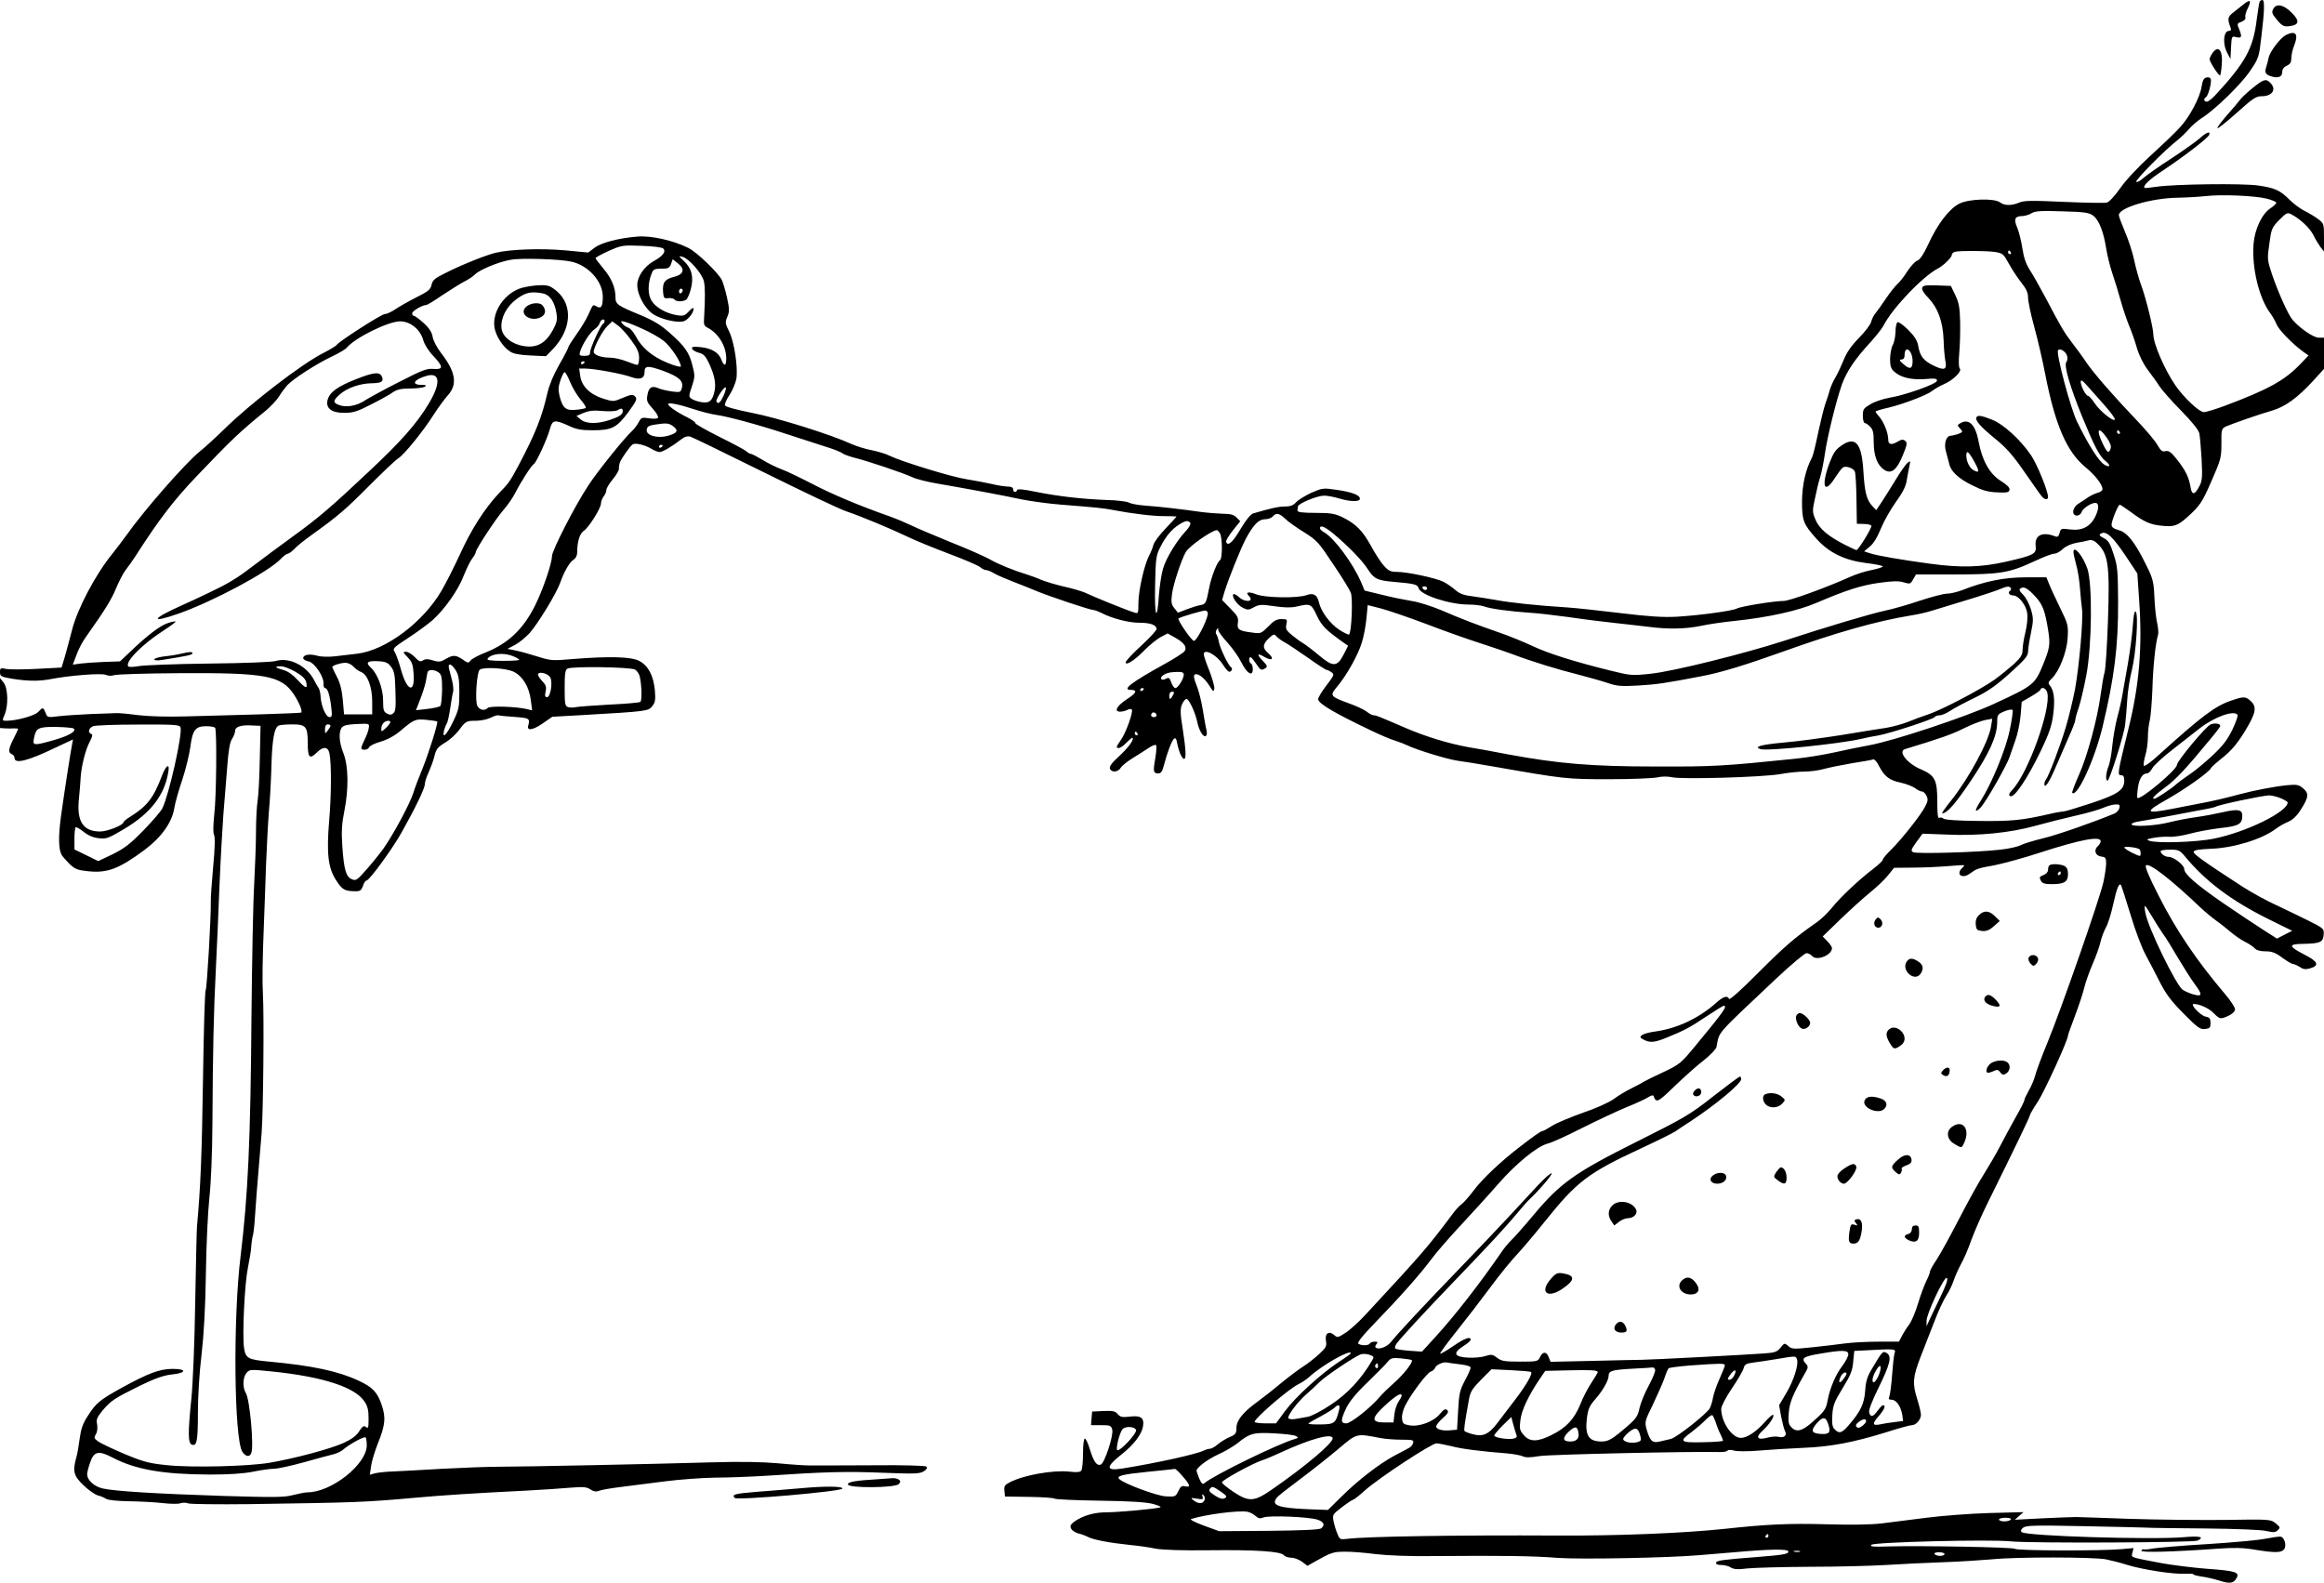 <?xml version="1.0" standalone="no"?>
<!DOCTYPE svg PUBLIC "-//W3C//DTD SVG 20010904//EN"
 "http://www.w3.org/TR/2001/REC-SVG-20010904/DTD/svg10.dtd">
<svg version="1.0" xmlns="http://www.w3.org/2000/svg"
 width="1280pt" height="872pt" viewBox="0 0 1280 872"
 preserveAspectRatio="xMidYMid meet">
<g transform="translate(0,872) scale(0.1,-0.1)"
fill="#000000" stroke="none">
<path d="M12358 8697 c-15 -12 -41 -33 -58 -46 -31 -24 -33 -35 -14 -85 4 -10
1 -16 -9 -16 -31 0 -37 -73 -9 -123 l17 -32 3 63 c3 61 4 64 26 58 32 -8 36 0
20 40 -14 33 -14 35 12 44 16 7 24 16 21 24 -3 8 3 30 13 50 22 44 14 52 -22
23z"/>
<path d="M12446 8712 c-3 -5 -10 -51 -17 -103 -19 -154 -61 -232 -221 -406
-21 -24 -45 -43 -53 -43 -17 0 -20 16 -5 25 13 8 33 84 26 100 -3 8 -13 11
-24 8 -14 -3 -21 -17 -26 -49 -8 -58 -65 -167 -119 -225 -23 -26 -95 -95 -160
-154 -70 -64 -138 -137 -169 -181 -31 -44 -61 -77 -75 -80 -12 -3 -118 -1
-235 4 -177 8 -219 8 -247 -4 -43 -18 -81 -17 -105 1 -32 24 -169 20 -223 -6
-56 -27 -121 -112 -172 -223 -26 -56 -46 -86 -60 -91 -12 -3 -36 -30 -55 -58
-18 -29 -43 -61 -56 -72 -12 -11 -41 -47 -63 -80 -22 -33 -48 -69 -57 -80 -10
-11 -20 -32 -24 -47 -3 -15 -34 -56 -68 -90 -43 -44 -68 -81 -84 -122 -13 -32
-33 -75 -45 -95 -12 -20 -25 -49 -30 -66 -4 -16 -15 -50 -24 -75 -9 -24 -27
-98 -41 -163 -13 -64 -28 -125 -33 -135 -36 -67 -55 -152 -56 -242 0 -108 7
-127 80 -208 68 -76 154 -118 271 -133 52 -6 94 -15 94 -19 0 -4 -28 -13 -62
-20 -33 -6 -86 -23 -117 -37 -133 -60 -335 -133 -366 -133 -53 0 -238 -30
-259 -42 -25 -13 -201 -37 -331 -45 -74 -4 -154 1 -310 20 -115 14 -246 28
-290 31 -164 10 -322 27 -395 41 -41 7 -101 17 -134 21 -43 5 -67 14 -90 34
-17 15 -46 35 -65 45 -41 21 -200 55 -257 55 -35 0 -47 6 -73 35 -17 19 -49
69 -71 110 -46 83 -83 120 -156 156 -42 20 -64 24 -149 24 -72 0 -100 4 -99
13 1 7 2 17 3 23 2 16 107 59 144 59 18 0 54 -7 81 -15 62 -19 116 -20 116 -2
0 20 -44 37 -129 49 -73 11 -78 10 -138 -16 -34 -16 -72 -39 -84 -52 -16 -18
-33 -24 -62 -24 -35 0 -72 -8 -175 -38 -14 -5 -40 -36 -70 -87 -43 -73 -70
-97 -79 -69 -2 6 15 34 37 62 l41 51 -21 21 c-15 15 -33 20 -72 20 -29 1 -84
5 -123 10 -111 16 -234 30 -308 35 -38 3 -78 10 -90 17 -12 6 -67 13 -122 14
-132 5 -267 20 -390 45 -67 14 -101 17 -103 10 -5 -16 -22 -13 -22 4 0 10 -10
15 -29 15 -16 0 -56 6 -88 14 -32 7 -94 19 -138 26 -81 12 -361 98 -426 130
-19 10 -63 23 -97 30 -33 6 -85 22 -114 35 -113 52 -407 144 -547 171 -85 17
-145 33 -148 41 -3 7 9 34 26 59 16 25 33 66 37 89 9 64 -12 202 -40 259 -22
44 -23 51 -10 81 12 29 12 43 -2 107 -9 40 -22 83 -28 95 -21 42 -137 153
-184 177 -82 41 -203 69 -280 63 -102 -8 -200 -33 -238 -62 l-34 -26 -127 12
c-133 12 -301 6 -382 -13 -55 -13 -190 -67 -282 -114 -55 -27 -67 -38 -72 -63
-6 -26 -18 -36 -86 -70 -43 -22 -96 -52 -116 -66 -21 -14 -46 -25 -56 -25 -18
0 -251 -150 -264 -169 -3 -6 -38 -27 -77 -47 -117 -59 -400 -277 -543 -418
-44 -43 -105 -99 -135 -123 -80 -65 -307 -324 -405 -463 -22 -30 -56 -75 -76
-100 -93 -114 -194 -305 -223 -423 -13 -50 -31 -117 -40 -148 l-17 -56 -133
-7 c-73 -4 -149 -4 -170 -1 -33 7 -36 6 -36 -17 0 -23 5 -26 69 -37 84 -13
144 -14 208 -2 107 21 283 34 305 24 14 -6 32 -7 46 -2 13 5 175 10 360 11
473 3 561 -13 630 -116 30 -46 49 -92 41 -101 -2 -2 -107 -6 -234 -10 -126 -3
-306 -8 -400 -11 -101 -3 -208 0 -265 7 -52 7 -106 12 -120 11 -14 -1 -77 -3
-140 -5 -63 -3 -143 -8 -177 -12 -61 -8 -63 -7 -72 19 -13 31 -15 32 -40 5
-19 -21 -116 -48 -173 -49 -27 0 -27 0 -12 35 21 51 18 144 -6 175 l-20 25 0
-137 0 -138 28 -2 c15 -1 37 -1 50 0 12 0 22 -1 22 -3 0 -2 -11 -26 -25 -53
-29 -57 -31 -78 -10 -86 8 -3 15 -12 15 -21 0 -35 75 -16 228 58 l94 44 -5
-27 c-8 -39 -43 -266 -61 -395 -15 -111 -14 -181 3 -213 5 -9 25 -32 44 -51
31 -29 45 -34 104 -40 105 -11 170 14 311 119 91 68 150 151 162 229 5 31 25
101 44 156 18 55 38 135 44 178 12 96 28 117 88 117 24 0 45 -4 49 -9 10 -17
7 -382 -5 -479 -6 -59 -7 -99 -1 -111 6 -11 5 -73 -5 -176 -8 -87 -14 -174
-13 -194 2 -76 -21 -473 -28 -484 -5 -7 -11 -228 -15 -492 -6 -410 -13 -591
-33 -810 -2 -22 -6 -213 -10 -425 -3 -213 -13 -447 -21 -524 -19 -186 -19
-245 2 -253 28 -11 34 18 34 175 0 88 8 224 20 320 13 114 21 256 24 447 2
154 11 341 19 415 9 82 16 245 17 415 2 393 7 619 19 850 5 110 15 317 20 460
6 143 16 316 21 385 6 69 15 186 21 260 7 97 15 142 27 160 9 14 17 34 17 44
0 23 32 34 95 30 l45 -2 -4 -178 c-2 -99 -7 -204 -12 -234 -5 -30 -9 -107 -9
-170 0 -63 -5 -194 -10 -290 -6 -96 -12 -425 -15 -730 -5 -683 -19 -982 -60
-1320 -42 -338 -36 -1007 10 -1077 18 -27 40 -30 49 -7 15 40 -8 295 -30 331
-19 31 -17 87 4 111 17 20 20 20 147 7 276 -29 450 -86 502 -164 18 -26 23
-48 23 -94 0 -51 -2 -58 -14 -47 -12 9 -19 5 -38 -24 -16 -25 -42 -44 -88 -65
-72 -32 -265 -84 -405 -108 -118 -20 -431 -28 -569 -13 -96 10 -126 18 -232
62 -68 29 -133 60 -146 70 -20 15 -21 20 -10 38 8 13 10 34 7 54 -6 27 -1 39
30 77 47 55 64 66 205 136 84 41 131 57 174 62 83 8 88 31 7 31 -72 0 -135
-24 -286 -107 -118 -66 -136 -81 -182 -153 -27 -41 -37 -71 -44 -123 -5 -38
-13 -86 -19 -106 -21 -76 -14 -101 41 -153 28 -27 63 -51 78 -55 14 -3 35 -12
46 -19 12 -7 61 -12 125 -13 58 -1 141 -5 184 -10 44 -5 89 -6 100 -1 12 4 31
4 43 -1 12 -4 163 -6 335 -4 596 9 632 10 923 36 132 12 326 25 595 38 96 5
211 13 256 17 67 5 85 4 106 -10 18 -12 32 -14 49 -7 13 5 65 14 114 20 50 6
159 20 243 31 84 11 210 20 280 21 70 0 195 5 277 10 326 22 448 25 644 17
180 -7 207 -6 229 8 16 10 21 19 14 26 -5 5 -124 9 -303 7 -162 -1 -314 -1
-339 -1 -25 0 -103 5 -175 12 -90 8 -205 10 -375 5 -303 -9 -1030 -24 -1165
-24 -55 0 -192 -5 -305 -11 -113 -7 -236 -13 -275 -15 -38 -1 -83 -6 -99 -10
l-29 -8 7 49 c4 27 21 82 37 123 42 104 45 144 20 216 -23 67 -50 95 -126 130
-110 52 -254 83 -492 105 -118 11 -130 18 -139 76 -10 71 3 350 21 439 9 44
18 98 19 120 1 22 6 51 10 65 3 14 8 57 10 95 4 66 12 167 37 465 9 114 14
647 7 765 -4 71 -2 197 5 370 3 83 9 233 12 335 4 102 11 237 16 300 6 63 12
177 14 252 4 147 16 212 41 222 9 3 42 6 74 6 75 0 85 -12 85 -103 0 -80 10
-91 49 -53 36 37 64 34 71 -6 11 -59 10 -230 -2 -368 -15 -179 -6 -259 36
-325 35 -55 48 -63 103 -64 31 -1 37 3 47 29 5 17 14 30 20 30 15 0 143 175
193 265 75 133 128 243 128 266 0 12 9 40 20 63 10 23 24 59 30 81 13 52 17
57 67 88 23 14 54 43 70 64 38 51 41 53 96 53 26 0 62 8 80 17 18 9 37 15 42
13 6 -2 46 -6 90 -9 82 -6 85 -8 74 -50 -7 -28 28 -22 81 15 l52 36 162 9
c364 21 366 22 388 49 17 21 19 34 15 87 -8 83 -37 137 -87 163 -46 23 -163
26 -365 10 -113 -10 -123 -9 -195 14 -41 13 -95 28 -120 33 l-45 9 40 21 c23
12 59 41 81 65 44 48 148 218 169 277 22 63 52 115 74 128 12 8 20 23 20 40 0
60 14 104 36 119 28 18 95 125 95 151 0 11 7 28 15 39 8 10 15 26 15 36 0 9
16 35 35 58 20 24 35 50 34 59 -1 9 2 25 6 36 10 23 55 87 69 97 15 10 66 -2
102 -23 17 -11 39 -19 47 -19 16 0 69 31 119 70 19 15 35 19 50 15 13 -4 196
-93 408 -198 212 -105 414 -201 450 -213 83 -28 244 -95 340 -141 41 -20 144
-62 229 -94 85 -32 162 -65 171 -74 9 -8 23 -15 31 -15 8 0 28 -8 44 -18 17
-10 64 -30 105 -46 41 -16 100 -39 130 -52 70 -29 294 -104 312 -104 7 0 26
-7 42 -15 59 -31 151 -55 208 -55 64 0 98 -12 98 -35 0 -7 -38 -49 -85 -92
-47 -43 -85 -84 -85 -91 0 -21 50 11 105 68 28 28 67 60 88 71 l38 20 41 -23
c50 -28 67 -52 53 -74 -6 -9 -55 -41 -110 -71 -186 -103 -238 -143 -186 -143
38 0 30 -18 -22 -51 -56 -37 -74 -69 -37 -69 12 0 30 5 40 10 10 6 21 6 24 1
8 -13 -32 -126 -60 -166 -28 -41 -29 -45 -11 -45 7 0 26 13 42 30 16 16 30 28
33 26 9 -10 -24 -55 -75 -102 -40 -36 -54 -56 -50 -68 9 -22 44 -20 59 4 7 12
36 35 63 52 28 17 67 42 88 56 20 14 40 22 44 18 4 -4 2 -37 -4 -73 -13 -73
-11 -83 17 -83 14 0 22 11 30 43 18 70 44 138 56 148 8 7 14 -1 18 -27 9 -44
26 -84 38 -84 12 0 10 50 -8 166 -14 85 -14 109 -4 134 7 16 18 30 25 30 14 0
49 -76 60 -130 9 -44 33 -83 46 -74 6 3 8 18 4 33 -4 14 -13 66 -21 115 -8 49
-24 110 -35 135 -12 29 -16 48 -10 54 14 14 54 -15 82 -60 21 -34 24 -35 27
-16 2 12 -11 56 -27 98 -17 42 -31 83 -31 91 0 35 72 -3 105 -56 14 -22 29
-40 35 -40 14 0 21 18 10 25 -15 10 -61 105 -67 140 -3 17 -9 35 -13 40 -5 6
-5 17 0 25 8 13 10 13 10 0 0 -8 23 -40 51 -70 27 -30 62 -79 77 -110 30 -60
62 -79 62 -36 0 14 -4 28 -10 31 -12 7 -14 35 -2 35 4 0 17 -16 30 -35 24 -37
29 -40 52 -25 12 8 10 14 -13 38 -37 38 -34 48 8 23 42 -24 56 -10 20 21 -32
28 -32 48 3 82 26 24 30 25 42 11 8 -9 27 -23 44 -32 17 -9 74 -47 127 -84 53
-38 101 -69 106 -69 5 0 17 -6 27 -13 16 -12 14 -17 -28 -72 -25 -32 -46 -67
-46 -76 0 -24 89 -76 290 -172 52 -25 113 -51 135 -57 22 -7 51 -18 65 -25 51
-25 221 -77 277 -85 32 -4 123 -19 203 -33 388 -68 398 -69 632 -69 123 0 242
5 266 10 26 6 56 6 80 1 53 -13 500 0 596 17 43 8 103 14 134 14 30 0 78 6
106 14 28 8 98 22 156 32 57 9 110 18 117 21 6 3 21 -13 32 -36 30 -58 57 -79
120 -92 31 -7 67 -21 80 -31 13 -10 30 -18 38 -18 7 0 18 -11 24 -24 9 -18 7
-31 -7 -57 -23 -47 -132 -184 -188 -239 -25 -24 -46 -49 -46 -55 0 -6 -24 -29
-52 -50 -80 -61 -184 -159 -229 -216 -23 -28 -61 -65 -87 -82 -120 -84 -175
-132 -319 -276 -91 -92 -157 -151 -160 -143 -8 20 -31 14 -70 -21 -95 -85
-214 -141 -332 -158 -35 -4 -70 -14 -78 -21 -12 -10 -11 -13 9 -24 34 -19 62
-17 131 12 96 39 125 55 218 117 47 31 89 57 92 57 24 0 3 -29 -158 -224 -77
-93 -84 -99 -175 -142 -52 -24 -102 -49 -110 -54 -8 -6 -37 -21 -65 -35 -27
-13 -71 -39 -96 -58 -26 -19 -99 -52 -170 -76 -68 -24 -145 -56 -170 -72 -25
-16 -49 -29 -54 -29 -8 0 -53 -31 -132 -93 -97 -75 -197 -169 -243 -230 -27
-36 -59 -72 -70 -80 -11 -7 -33 -31 -49 -53 -136 -182 -167 -218 -476 -551
-38 -42 -90 -89 -114 -104 -41 -27 -46 -28 -62 -13 -29 26 -53 10 -46 -31 5
-30 1 -38 -38 -74 -23 -21 -62 -52 -86 -67 -24 -15 -80 -57 -124 -93 -44 -37
-103 -83 -132 -104 -77 -56 -113 -101 -113 -142 0 -30 -5 -37 -36 -50 -20 -8
-49 -26 -66 -40 -16 -14 -36 -25 -44 -25 -8 0 -22 -4 -32 -9 -37 -20 -264 -70
-452 -100 -90 -14 -91 8 -4 77 66 52 111 109 119 153 9 49 -10 64 -74 56 -40
-5 -51 -2 -65 14 -14 17 -27 19 -79 17 l-62 -3 -3 -37 -3 -38 55 0 c51 0 56
-2 62 -25 8 -31 -42 -184 -63 -192 -22 -9 -39 15 -60 83 -10 33 -22 60 -28 60
-6 -1 -10 -35 -10 -81 0 -44 -4 -86 -9 -94 -6 -10 -23 -12 -66 -7 -89 10 -253
-19 -329 -59 -27 -14 -32 -21 -29 -47 l3 -31 131 -2 c72 -1 137 -5 143 -10 7
-4 120 -9 250 -11 163 -2 255 -8 292 -18 30 -8 47 -16 39 -19 -25 -8 -232 -27
-297 -27 -66 0 -128 -18 -174 -50 -24 -18 -27 -25 -19 -41 6 -10 23 -21 38
-25 15 -3 39 -12 53 -19 29 -16 118 -33 234 -45 44 -4 106 -13 139 -20 38 -7
143 -11 295 -9 259 3 394 -6 412 -27 6 -8 25 -14 41 -14 16 0 42 -10 59 -22
l30 -23 42 24 c87 49 101 54 161 54 33 1 111 -5 171 -13 69 -8 190 -13 325
-11 375 3 541 1 680 -10 120 -9 609 0 780 15 25 2 106 9 180 15 210 19 310 20
310 5 0 -14 -29 -19 -170 -30 -192 -15 -224 -19 -228 -31 -2 -9 7 -13 28 -13
17 0 41 -6 53 -14 17 -10 38 -12 92 -5 39 4 194 8 345 9 151 0 340 5 420 10
80 5 219 12 310 15 91 3 212 11 270 16 137 14 560 13 629 0 29 -6 81 -19 115
-30 87 -27 258 -53 316 -49 28 1 50 0 50 -3 0 -4 21 -9 47 -13 26 -3 70 -14
99 -23 57 -18 77 -14 93 16 17 31 -8 39 -165 50 -76 6 -186 20 -244 30 -184
35 -172 31 -165 59 l6 25 -68 -6 c-110 -10 -574 -9 -586 2 -12 9 -511 18 -702
13 -79 -3 -97 -1 -88 9 15 15 648 31 768 19 102 -11 1004 -7 1028 4 42 20 13
27 -75 19 -176 -15 -871 6 -893 28 -7 7 -4 15 9 25 17 12 68 13 315 8 163 -3
321 -7 351 -8 30 -2 183 -4 340 -5 167 -2 305 -7 333 -14 40 -9 50 -8 63 5 14
14 13 17 -13 38 -28 22 -32 22 -283 18 -140 -1 -374 1 -520 6 -146 5 -278 10
-295 10 -16 0 -99 -3 -184 -7 l-154 -8 24 21 24 21 -190 -5 c-104 -3 -260 -15
-345 -26 -85 -11 -195 -25 -245 -31 -57 -7 -168 -9 -305 -5 -201 6 -332 0
-560 -25 -225 -24 -594 -39 -925 -37 -546 3 -1053 -5 -1153 -18 -41 -5 -43 -4
-56 28 -8 18 -17 49 -21 69 -7 36 -5 38 47 78 30 23 58 41 62 41 4 0 33 23 64
51 79 70 367 259 394 259 13 -1 50 -8 83 -16 55 -15 162 -28 310 -40 33 -3 70
-10 81 -15 15 -8 43 -8 95 1 60 9 836 26 991 22 20 -1 40 3 43 8 3 5 18 5 36
0 18 -5 76 -5 137 0 59 5 168 12 242 15 153 6 278 30 459 86 68 22 131 39 141
39 23 0 50 31 50 57 0 12 -9 50 -20 85 -28 89 -25 122 18 234 21 55 55 142 76
195 20 53 49 116 65 141 16 24 34 62 41 84 7 21 25 62 40 90 16 28 42 88 58
135 17 46 57 138 90 204 153 310 232 473 232 482 0 5 20 39 44 75 37 57 166
339 166 364 0 5 18 54 39 110 21 56 44 125 51 155 7 30 28 88 46 130 18 41 38
96 43 121 6 26 20 61 30 80 11 18 29 76 40 127 20 91 33 122 44 104 2 -4 26
-78 52 -163 25 -85 63 -184 83 -220 19 -36 55 -103 78 -150 34 -66 63 -105
131 -173 76 -77 91 -88 117 -85 27 3 31 7 31 33 0 24 -5 31 -26 35 -30 6 -90
70 -66 70 32 0 84 -24 110 -51 33 -34 38 -34 83 -13 21 10 34 24 34 35 0 10
-24 47 -53 81 -160 189 -271 353 -369 547 -53 103 -75 158 -69 164 17 17 135
-74 302 -233 20 -19 58 -51 84 -70 27 -19 64 -49 84 -66 20 -17 54 -41 77 -52
22 -11 46 -28 53 -36 9 -10 30 -16 58 -16 36 0 55 -7 93 -35 26 -19 53 -35 59
-35 7 0 23 -7 37 -16 19 -13 32 -15 57 -8 53 16 45 37 -29 75 -90 46 -93 59
-12 60 96 2 112 8 116 49 3 34 2 36 -80 77 -46 23 -127 62 -180 87 -53 24
-137 70 -185 101 -216 140 -273 181 -271 193 2 10 30 14 98 17 124 5 278 52
355 110 17 13 47 30 67 38 25 11 48 32 68 64 46 71 48 92 16 120 -25 21 -34
23 -90 18 -68 -7 -184 -29 -261 -50 -91 -24 -129 -33 -210 -49 -44 -8 -118
-23 -165 -32 -147 -28 -151 -18 -21 55 105 60 232 151 239 171 2 5 31 31 65
58 46 37 77 73 120 142 62 102 69 135 34 168 -29 27 -39 27 -111 2 -85 -29
-160 -85 -389 -292 -51 -47 -87 -73 -90 -65 -2 6 2 32 9 57 8 25 14 70 14 100
0 30 5 73 11 95 5 22 11 99 14 170 3 120 17 254 31 298 3 10 1 39 -5 65 -6 26
-13 90 -15 142 -4 86 -8 103 -45 177 -61 125 -105 181 -152 193 -28 8 -39 16
-39 30 0 21 36 110 45 110 3 0 29 -17 58 -38 76 -57 110 -72 175 -78 63 -7 86
0 136 45 72 64 85 83 136 201 52 118 55 129 55 207 -1 78 1 82 25 94 32 14
176 65 256 88 72 22 137 69 222 161 l62 68 0 86 0 86 -29 0 c-28 0 -102 50
-143 97 -24 26 -80 151 -114 251 -27 81 -27 86 -15 170 11 82 14 89 55 131 40
40 45 42 67 30 49 -26 100 -74 120 -113 11 -23 29 -52 39 -66 l20 -25 0 77 c0
75 -1 78 -32 101 -18 14 -52 34 -76 46 -24 12 -60 39 -82 61 -52 52 -81 65
-171 78 -85 13 -467 8 -564 -7 -33 -5 -61 -8 -63 -6 -12 11 26 47 107 100 116
78 243 175 249 193 7 22 -17 13 -55 -22 -21 -18 -90 -67 -154 -109 -64 -41
-132 -89 -152 -106 -19 -18 -38 -27 -41 -22 -6 9 154 172 226 228 20 16 49 44
64 62 15 18 46 44 68 59 74 46 218 186 268 260 49 72 50 76 63 190 17 138 19
202 6 202 -6 0 -12 -4 -15 -8z m38 -1086 c28 -7 51 -17 53 -22 1 -5 -13 -19
-33 -32 -46 -30 -86 -116 -92 -196 -10 -132 30 -298 92 -381 12 -16 28 -44 35
-62 13 -31 85 -105 146 -150 l30 -21 -45 -47 c-86 -90 -176 -140 -416 -230
-51 -19 -103 -35 -116 -35 -25 0 -108 78 -155 145 -60 87 -123 231 -123 284 0
34 -42 205 -68 273 -11 30 -28 90 -37 133 -9 44 -32 114 -51 158 -18 43 -34
84 -34 92 0 41 179 94 325 96 50 1 119 5 155 9 83 10 270 2 334 -14z m-955
-94 c31 -23 57 -88 71 -179 6 -38 21 -99 34 -138 13 -38 34 -106 46 -150 12
-44 33 -105 45 -135 13 -30 33 -86 44 -125 13 -44 36 -90 61 -123 22 -29 51
-69 64 -90 13 -20 66 -80 118 -133 60 -61 97 -107 101 -125 4 -16 9 -81 13
-144 5 -99 3 -120 -13 -149 -25 -48 -41 -50 -48 -4 -9 54 -27 91 -74 151 -33
42 -46 51 -64 47 -18 -5 -26 2 -45 35 -13 23 -67 87 -121 143 -128 134 -229
251 -271 312 -18 28 -53 75 -76 105 -45 59 -61 85 -148 251 -31 58 -69 125
-85 150 -21 32 -34 67 -42 119 -6 41 -19 94 -29 117 -20 46 -13 63 30 63 14 1
36 7 50 16 20 12 53 14 169 10 122 -3 147 -7 170 -24z m-7876 -181 c17 -17 -2
-41 -52 -69 -53 -30 -91 -85 -91 -132 0 -57 45 -136 93 -164 48 -28 134 -46
164 -35 24 9 53 46 53 68 0 9 -10 3 -26 -14 -22 -24 -30 -27 -66 -21 -58 9
-116 42 -139 79 -22 34 -22 96 0 150 9 24 16 27 54 27 37 0 44 3 53 26 l9 26
28 -22 c42 -33 33 -62 -21 -75 -51 -13 -64 -31 -60 -83 3 -34 5 -37 30 -34 14
1 29 -2 33 -8 8 -12 45 -13 64 -1 7 5 19 31 26 59 17 65 5 114 -38 154 -31 29
-31 30 -7 23 35 -9 108 -93 117 -135 7 -33 7 -90 1 -200 -3 -37 0 -46 19 -55
59 -30 102 -100 103 -167 0 -45 -11 -49 -27 -9 -14 39 -54 63 -115 69 -39 4
-50 2 -46 -9 2 -7 19 -17 37 -22 26 -6 37 -18 57 -60 29 -64 38 -107 30 -149
-11 -55 -29 -71 -73 -63 -21 3 -45 12 -55 19 -15 11 -15 16 3 68 17 52 17 60
3 114 -18 73 -42 107 -126 181 -48 43 -90 68 -159 97 -129 53 -139 60 -139 98
0 54 -22 106 -67 159 -23 28 -43 54 -43 57 0 4 33 22 73 40 70 31 76 32 180
28 63 -2 113 -8 120 -15z m7336 -19 c41 -7 46 -11 74 -62 16 -30 47 -77 68
-104 29 -36 39 -58 39 -85 0 -20 15 -92 34 -161 19 -69 46 -185 60 -258 55
-283 119 -431 224 -517 51 -42 92 -94 92 -119 0 -8 -12 -17 -26 -20 -14 -4
-38 -15 -53 -25 -14 -10 -38 -26 -53 -35 -34 -20 -40 -66 -9 -66 11 0 23 9 26
20 6 19 52 50 75 50 21 0 22 -30 1 -74 -28 -58 -74 -81 -142 -72 -46 6 -49 5
-55 -19 -5 -19 -11 -24 -23 -20 -72 29 -116 7 -109 -52 5 -44 -10 -52 -164
-87 -138 -31 -248 -34 -418 -11 -161 22 -289 44 -329 57 l-34 11 31 26 c20 16
43 53 62 101 17 41 54 106 82 145 35 48 54 84 59 115 4 25 11 61 15 80 7 32 6
34 -9 21 -10 -7 -40 -50 -67 -95 -27 -44 -62 -100 -78 -124 l-28 -42 -22 23
c-31 33 -42 75 -49 192 -9 155 -44 195 -122 140 -31 -21 -44 -41 -65 -96 -46
-124 -30 -175 28 -85 19 29 39 57 46 61 17 11 57 -3 66 -22 4 -10 8 -79 9
-153 l2 -135 38 -1 c21 0 40 -5 42 -10 4 -11 -72 -134 -82 -134 -3 0 -31 13
-63 29 -94 48 -141 88 -162 137 -18 42 -19 49 -4 117 8 40 21 95 30 122 8 28
19 84 25 125 13 93 62 292 94 383 27 73 72 140 158 233 30 33 61 73 70 89 49
97 217 273 302 317 30 16 75 60 75 74 0 7 8 15 18 17 27 7 172 6 221 -1z m86
-2 c3 -5 1 -10 -4 -10 -6 0 -11 5 -11 10 0 6 2 10 4 10 3 0 8 -4 11 -10z
m-7929 -51 c94 -20 174 -109 174 -193 0 -53 -8 -68 -32 -55 -24 13 -20 16 -48
-45 -12 -27 -42 -76 -66 -109 -24 -34 -44 -65 -44 -70 0 -5 -22 -48 -50 -96
-31 -54 -55 -112 -65 -156 -31 -135 -66 -222 -157 -395 -50 -93 -53 -98 -110
-157 -79 -84 -153 -200 -215 -337 -31 -67 -76 -157 -102 -201 -102 -174 -308
-328 -466 -346 -33 -4 -87 -10 -120 -14 -34 -4 -76 -3 -97 3 -43 12 -78 6 -78
-13 0 -7 13 -15 29 -18 34 -7 86 -85 83 -124 -1 -13 3 -23 8 -23 14 0 26 -35
34 -102 6 -50 5 -58 -9 -58 -20 0 -46 61 -49 111 -1 20 -6 43 -12 51 -5 7 -16
25 -23 40 -41 81 -138 130 -213 107 -19 -6 -177 -12 -368 -14 -184 -2 -357 -9
-385 -14 -27 -5 -54 -6 -58 -2 -22 22 73 120 191 196 40 26 71 49 69 51 -2 3
-23 -1 -45 -9 -43 -15 -112 -68 -204 -156 l-57 -54 -88 -3 c-48 -2 -107 -6
-130 -9 l-42 -6 20 53 c10 29 33 73 51 98 107 151 141 206 167 269 16 38 39
83 52 100 13 16 38 51 54 76 133 207 213 311 340 444 194 203 235 242 380 360
27 23 59 57 71 76 12 20 32 47 45 62 33 36 159 117 244 158 39 18 78 41 85 50
46 55 228 145 294 145 56 0 111 -45 127 -103 6 -23 29 -60 55 -87 57 -61 57
-76 1 -72 -37 3 -62 -7 -189 -72 -81 -41 -165 -87 -187 -101 -46 -31 -104 -41
-143 -26 -36 13 -35 24 3 58 40 36 111 61 176 62 54 1 67 9 57 35 -11 29 -42
27 -139 -11 -105 -41 -150 -73 -161 -117 -11 -45 23 -71 94 -70 48 0 72 8 147
47 50 25 104 55 120 67 22 15 46 20 95 20 36 0 72 5 80 10 11 7 7 10 -17 10
-61 0 -45 29 27 50 75 21 79 -41 11 -154 -67 -111 -151 -206 -327 -371 -212
-200 -283 -260 -424 -362 -69 -50 -159 -117 -201 -149 -43 -33 -90 -67 -105
-76 -16 -10 -36 -22 -44 -27 -29 -18 -157 -80 -260 -126 -168 -75 -176 -101
-14 -44 187 66 492 229 559 299 16 17 34 30 40 30 6 0 22 12 36 26 13 15 58
51 99 80 141 101 185 139 315 270 72 72 142 139 158 149 34 22 135 146 195
240 25 39 60 87 79 108 54 60 43 129 -38 233 -22 29 -43 68 -46 88 -4 25 -18
48 -49 76 -24 22 -48 40 -54 40 -5 0 -10 6 -10 14 0 13 56 46 78 46 5 0 45 24
88 54 44 29 98 63 121 75 23 11 50 30 60 40 24 25 130 69 195 80 59 11 270 4
334 -10z m614 -158 c0 -6 -4 -13 -10 -16 -5 -3 -10 1 -10 9 0 9 5 16 10 16 6
0 10 -4 10 -9z m-430 -170 c0 -6 -4 -12 -9 -15 -14 -9 -71 -135 -71 -157 0
-15 -7 -19 -31 -19 -27 0 -30 3 -24 23 12 40 55 107 79 123 13 8 26 24 29 34
5 20 27 28 27 11z m146 -104 c34 -46 44 -68 44 -98 0 -21 -4 -39 -10 -39 -5 0
-32 9 -60 20 -28 11 -68 20 -90 20 -48 0 -90 15 -90 32 0 26 50 119 76 143
l26 25 30 -22 c17 -11 50 -48 74 -81z m64 61 c41 -18 94 -48 116 -66 38 -30
94 -114 94 -140 0 -6 -34 3 -75 20 -83 34 -142 84 -174 147 -12 22 -29 42 -40
46 -11 3 -25 13 -33 22 -11 14 -10 16 12 11 14 -3 59 -21 100 -40z m7845 -148
c4 -12 2 -27 -4 -34 -15 -18 20 -136 87 -301 66 -161 96 -219 128 -244 30 -23
27 -39 -3 -22 -31 16 -89 107 -153 238 -36 73 -116 375 -105 393 9 15 42 -5
50 -30z m-8165 -34 c0 -3 -4 -8 -10 -11 -5 -3 -10 -1 -10 4 0 6 5 11 10 11 6
0 10 -2 10 -4z m436 -50 c83 -31 109 -54 100 -91 -7 -27 -9 -27 -57 -21 -27 4
-61 12 -74 18 -34 15 -52 5 -59 -37 -6 -32 -3 -41 29 -76 20 -22 33 -44 29
-50 -3 -6 -24 -7 -49 -3 -41 6 -44 4 -58 -23 -8 -15 -25 -37 -37 -48 -39 -35
-189 -221 -239 -298 -73 -110 -201 -359 -201 -391 0 -39 -52 -191 -94 -273
-65 -130 -148 -208 -274 -258 -37 -14 -73 -34 -80 -43 -10 -14 -16 -14 -30 -4
-49 35 -63 37 -102 15 -32 -19 -42 -21 -74 -11 -28 9 -42 9 -56 1 -14 -10 -22
-7 -46 18 -15 16 -37 29 -48 29 -18 0 -17 -3 9 -30 24 -25 30 -41 33 -91 8
-111 -36 -98 -69 21 -11 41 -27 85 -34 97 -14 21 -11 24 73 79 48 31 107 75
132 96 68 60 144 168 174 247 15 38 36 81 47 95 10 13 19 28 19 34 0 16 108
181 152 232 24 27 54 71 67 97 31 61 88 150 102 158 14 9 74 140 88 193 14 50
26 52 103 17 42 -20 69 -25 131 -25 106 0 133 13 197 99 46 63 51 74 38 87
-12 13 -21 12 -67 -7 -51 -22 -53 -22 -108 -5 -73 23 -119 68 -127 124 l-6 42
32 0 c50 0 208 -29 255 -47 47 -17 73 -8 73 27 0 37 17 38 106 6z m-516 -60
c12 -30 38 -73 57 -96 19 -22 33 -44 29 -47 -3 -3 -27 -8 -53 -10 -57 -6 -74
9 -91 75 -8 34 -7 53 5 88 8 24 18 44 23 44 4 0 18 -24 30 -54z m8451 -128
c34 -38 59 -73 57 -78 -5 -17 -82 45 -112 90 -14 22 -31 40 -36 40 -12 0 -40
54 -40 77 0 13 10 8 36 -22 19 -22 62 -70 95 -107z m-7606 52 c-18 -39 -29
-48 -39 -32 -6 11 44 86 51 78 4 -3 -2 -24 -12 -46z m-160 -75 c39 -13 92 -26
119 -30 64 -9 232 -54 386 -105 69 -22 163 -53 210 -68 47 -14 92 -32 100 -39
8 -6 38 -17 65 -24 70 -17 273 -85 321 -108 21 -10 84 -26 139 -35 162 -28
363 -65 463 -87 52 -10 151 -24 220 -29 189 -15 232 -19 287 -30 99 -19 221
-34 283 -33 34 0 62 -1 62 -2 0 -2 -27 -31 -60 -66 -34 -35 -63 -75 -67 -89
-3 -14 -14 -42 -25 -62 -27 -54 -58 -194 -58 -261 0 -56 -1 -58 -22 -51 -38
11 -223 86 -273 110 -16 7 -68 23 -115 33 -47 11 -103 28 -125 37 -22 10 -58
23 -80 30 -70 21 -159 57 -205 84 -25 14 -121 57 -215 94 -93 38 -192 80 -218
93 -27 13 -79 35 -115 48 -176 62 -317 122 -427 179 -66 34 -142 71 -170 81
-27 10 -75 33 -105 52 -30 18 -59 33 -64 33 -5 0 -17 6 -25 14 -9 8 -76 44
-149 80 -72 36 -132 70 -132 75 0 6 -19 19 -42 31 -54 26 -107 62 -108 74 0
11 60 -1 145 -29z m-395 -9 c0 -19 -17 -31 -74 -50 -67 -22 -128 -21 -157 3
l-24 20 40 17 c30 12 56 15 105 10 36 -3 72 -1 80 4 21 13 30 12 30 -4z m279
-85 c30 -23 21 -37 -32 -52 -58 -15 -120 3 -115 34 2 17 12 23 43 28 67 10 79
9 104 -10z m7894 -61 c19 -27 26 -47 22 -60 -10 -30 -19 -25 -43 25 -39 80
-26 101 21 35z m72 30 c3 -5 1 -10 -4 -10 -6 0 -11 5 -11 10 0 6 2 10 4 10 3
0 8 -4 11 -10z m-8025 -74 c0 -3 -4 -8 -10 -11 -5 -3 -10 -1 -10 4 0 6 5 11
10 11 6 0 10 -2 10 -4z m3428 -403 c16 -16 63 -49 105 -75 70 -44 80 -55 160
-176 48 -70 91 -141 97 -157 12 -32 4 -222 -10 -230 -4 -2 -29 10 -55 27 -50
33 -99 100 -110 148 -10 44 -30 56 -69 42 -50 -18 -227 -15 -276 4 -42 17 -63
13 -42 -8 33 -33 -20 -39 -55 -6 -13 12 -26 18 -30 15 -11 -12 20 -58 51 -74
27 -14 33 -14 62 2 29 16 42 16 112 6 55 -8 93 -9 123 -2 76 18 81 16 112 -50
27 -57 50 -80 149 -150 l23 -16 -25 -49 c-35 -68 -58 -69 -135 -4 -33 28 -73
58 -89 68 -16 9 -44 30 -63 46 -29 24 -33 33 -28 57 6 27 5 29 -27 29 -26 0
-43 -9 -73 -41 -39 -39 -41 -40 -90 -33 -72 9 -83 17 -77 54 4 27 -2 39 -41
78 l-46 47 13 45 c25 79 87 233 118 293 42 78 71 107 106 107 16 0 35 7 42 15
18 22 36 19 68 -12z m-522 -24 c3 -6 -7 -25 -23 -42 -52 -55 -110 -151 -127
-208 -9 -29 -19 -96 -23 -147 -10 -156 -25 -119 -21 54 3 143 5 164 27 207 29
60 66 104 106 128 34 22 51 24 61 8z m785 -56 c82 -68 160 -148 191 -196 36
-56 53 -64 145 -72 114 -10 130 -14 136 -34 9 -38 171 -91 275 -91 34 0 73 -5
89 -11 31 -12 142 -27 248 -34 39 -2 135 -13 215 -24 80 -12 192 -26 250 -32
58 -6 141 -16 185 -21 113 -15 208 -13 295 5 41 9 125 21 185 27 187 20 346
55 451 100 166 71 246 96 346 110 74 10 106 11 134 2 34 -10 37 -9 51 17 l16
27 216 0 c247 0 298 8 439 74 47 22 94 40 105 40 12 0 33 11 47 25 17 16 46
29 76 35 27 4 58 11 69 14 12 4 28 -1 40 -12 67 -59 76 -118 65 -434 -5 -139
-13 -266 -19 -283 -5 -16 -14 -70 -21 -120 -18 -136 -74 -341 -120 -444 -23
-51 -39 -95 -37 -98 27 -27 123 181 167 362 65 271 87 444 86 690 -1 171 -3
197 -25 263 -19 60 -29 75 -54 88 -26 14 -28 18 -14 26 28 15 64 -19 134 -123
l65 -98 10 -148 c18 -258 1 -463 -58 -703 -61 -247 -63 -260 -42 -260 13 0 18
-8 18 -29 0 -52 -34 -76 -182 -125 -76 -25 -145 -46 -154 -46 -10 0 -45 -6
-78 -14 -148 -34 -206 -40 -385 -38 -114 1 -189 6 -197 13 -7 6 -18 8 -24 4
-7 -4 -10 27 -10 93 0 116 -13 141 -89 174 -77 32 -130 100 -88 112 194 59
258 81 323 114 44 22 97 42 118 46 l39 7 -7 -43 c-13 -83 -120 -281 -217 -404
-33 -41 -56 -74 -52 -74 27 0 74 54 159 181 102 152 143 244 144 319 0 43 2
46 40 62 22 9 42 12 45 7 3 -5 -4 -55 -16 -111 -22 -107 -100 -296 -161 -391
-33 -52 -34 -68 -1 -37 26 24 148 237 162 283 6 17 20 59 32 92 12 33 24 93
28 134 l6 75 50 29 c28 16 52 33 53 38 7 19 32 8 38 -17 22 -88 -106 -444
-193 -535 -18 -19 -21 -29 -12 -34 22 -14 97 98 173 257 44 93 57 132 65 196
10 81 4 129 -20 158 -10 12 -7 19 11 36 41 39 83 144 88 223 4 70 3 76 -41
166 -25 52 -53 111 -61 132 l-15 37 -115 0 c-118 0 -226 -22 -350 -71 -27 -10
-64 -19 -82 -19 -19 0 -87 -18 -151 -39 -65 -22 -149 -46 -188 -54 -77 -16
-329 -91 -560 -167 -220 -71 -609 -168 -733 -181 -103 -11 -111 -10 -217 16
-203 50 -349 96 -435 137 -47 22 -128 55 -180 73 -127 44 -206 74 -322 124
-53 22 -127 46 -165 51 -37 6 -111 21 -162 34 l-95 23 -18 43 c-45 106 -149
246 -205 278 -13 7 -23 17 -23 22 0 20 27 9 71 -27z m-621 -2 c13 -25 13 -138
0 -146 -16 -10 -48 -90 -60 -152 -17 -88 -19 -90 -48 -96 -15 -2 -49 -13 -75
-23 l-49 -19 -20 25 c-16 20 -19 33 -13 77 6 53 53 194 77 234 20 32 141 117
170 119 4 0 12 -9 18 -19z m1140 -301 c0 -5 -4 -10 -9 -10 -6 0 -13 5 -16 10
-3 6 1 10 9 10 9 0 16 -4 16 -10z m3215 1 c3 -5 1 -12 -5 -16 -14 -9 -2 -25
19 -25 28 0 69 -51 76 -95 4 -24 0 -67 -9 -105 -9 -36 -16 -80 -16 -99 0 -27
-9 -42 -47 -78 -27 -24 -75 -63 -108 -87 -76 -54 -292 -167 -365 -191 -30 -10
-80 -28 -111 -41 -30 -12 -84 -27 -120 -33 -35 -5 -147 -23 -249 -40 -102 -16
-243 -35 -315 -41 -129 -12 -166 -23 -130 -36 32 -13 440 29 555 56 25 6 68
15 95 19 64 11 302 89 310 101 4 6 16 10 28 10 12 0 38 11 57 24 19 13 79 45
133 71 76 37 119 67 197 137 81 73 100 95 100 118 0 15 7 62 16 104 14 69 14
81 0 129 -9 30 -28 66 -43 81 -22 22 -24 29 -13 36 19 11 39 -1 83 -49 38 -42
51 -77 68 -184 12 -77 9 -95 -28 -187 -46 -111 -52 -116 -273 -218 -154 -71
-551 -203 -685 -227 -49 -9 -137 -27 -195 -40 -58 -13 -152 -28 -210 -34 -400
-41 -453 -44 -770 -43 -355 0 -540 16 -815 67 -77 15 -176 33 -220 40 -109 20
-231 57 -345 106 -151 65 -160 69 -174 69 -7 0 -25 9 -38 20 -14 11 -59 32
-99 46 -103 38 -106 42 -66 90 51 59 117 176 137 243 11 33 22 93 26 134 l7
74 71 -18 c39 -10 150 -48 246 -84 96 -37 231 -85 300 -107 69 -22 152 -51
185 -63 103 -39 246 -83 355 -110 58 -15 132 -36 165 -47 52 -18 75 -19 168
-14 102 6 150 13 352 52 101 19 236 60 440 133 295 106 520 170 710 201 39 6
90 18 115 26 25 7 110 34 190 58 80 24 161 51 180 59 42 18 57 20 65 8z
m-4423 -146 c-8 -42 -61 -145 -76 -145 -13 0 -94 118 -85 124 15 9 137 45 149
43 9 -2 14 -11 12 -22z m-3827 -229 c19 -8 35 -17 35 -20 0 -4 -41 -6 -91 -6
-61 0 -88 3 -84 11 19 29 88 36 140 15z m-671 -59 c18 -24 22 -46 24 -136 3
-87 1 -110 -12 -120 -11 -9 -20 -10 -35 -1 -18 9 -21 20 -21 72 0 66 -31 148
-69 182 -29 27 -17 37 41 34 42 -2 55 -8 72 -31z m-208 2 c10 -12 29 -25 42
-30 36 -14 62 -82 62 -164 l0 -70 -78 0 -77 0 -7 80 c-5 55 -15 95 -33 128
-14 27 -25 51 -25 53 0 8 45 23 71 23 14 1 34 -8 45 -20z m564 -21 c16 -26 20
-51 20 -122 0 -81 -3 -95 -35 -162 -36 -74 -61 -98 -49 -46 4 15 11 32 15 38
5 6 13 44 19 85 6 41 13 81 16 90 2 9 0 36 -6 60 -6 24 -14 54 -17 67 -8 33
14 27 37 -10z m-883 -8 c35 -20 55 -39 59 -56 10 -41 -2 -38 -46 10 -28 30
-56 50 -81 56 -46 13 -50 20 -11 20 15 0 51 -14 79 -30z m1870 12 c13 -7 25
-26 28 -45 10 -50 11 -125 2 -133 -4 -4 -80 -11 -170 -15 -89 -5 -173 -11
-185 -14 -13 -3 -32 -3 -43 0 -17 6 -19 17 -19 105 0 77 3 101 15 107 24 14
347 9 372 -5z m-670 -11 c51 -24 88 -84 97 -160 l7 -54 -28 7 c-56 14 -204 19
-216 7 -18 -18 -45 -13 -58 11 -14 27 -3 189 14 200 24 15 141 8 184 -11z
m-411 -5 c16 -12 19 -27 19 -95 -1 -45 -5 -85 -10 -90 -6 -5 -38 -12 -72 -16
l-62 -7 24 62 c14 35 27 79 31 99 3 20 7 42 9 49 6 16 37 15 61 -2z m615 -28
c14 -27 1 -108 -18 -108 -11 0 -13 7 -8 31 6 25 2 36 -20 59 -15 16 -25 33
-21 38 9 15 56 1 67 -20z m3489 16 c0 -23 -32 -74 -46 -74 -7 0 -17 14 -23 31
-9 26 -13 29 -30 20 -22 -12 -37 1 -18 17 19 15 39 20 80 21 27 1 37 -3 37
-15z m-220 -78 c0 -3 -4 -8 -10 -11 -5 -3 -10 -1 -10 4 0 6 5 11 10 11 6 0 10
-2 10 -4z m160 -36 c-6 -11 -13 -20 -15 -20 -3 0 -5 9 -5 20 0 11 7 20 15 20
13 0 14 -4 5 -20z m-90 -111 c0 -5 -7 -9 -15 -9 -15 0 -20 12 -9 23 8 8 24 -1
24 -14z m5954 3 c3 -5 -10 -42 -29 -82 -28 -56 -52 -88 -112 -144 -42 -39 -99
-86 -127 -104 -28 -19 -62 -44 -76 -57 -25 -22 -105 -75 -115 -75 -17 0 3 21
60 63 60 44 116 104 250 267 28 33 51 64 53 69 5 14 -26 21 -52 11 -25 -9
-186 -202 -186 -223 0 -27 -203 -197 -218 -182 -2 2 -1 27 3 55 7 51 25 80 50
80 8 0 21 12 29 28 8 15 58 62 113 104 54 42 118 93 143 112 84 67 196 107
214 78z m-9916 -36 c6 -7 -45 -170 -80 -257 -19 -46 -43 -108 -52 -138 -20
-61 -108 -225 -164 -305 -21 -29 -63 -81 -94 -116 -53 -60 -58 -63 -82 -52
-31 14 -42 54 -51 187 -5 77 -2 121 12 190 24 122 22 244 -5 315 -25 62 -28
118 -9 143 8 11 32 17 82 19 70 3 70 3 66 -22 -1 -14 -12 -42 -22 -62 -10 -20
-19 -42 -19 -48 0 -15 37 -12 43 4 3 8 32 22 64 31 37 11 76 32 108 59 75 64
84 67 144 61 30 -3 57 -7 59 -9z m-258 -4 c0 -5 -11 -19 -25 -32 -24 -22 -25
-22 -25 -4 0 11 5 25 12 32 14 14 38 16 38 4z m-1156 -28 c13 -34 -64 -375
-100 -447 -9 -17 -57 -73 -105 -122 -71 -73 -104 -98 -168 -130 l-80 -38 -65
32 -66 32 0 58 c0 32 3 60 6 64 4 3 24 -8 45 -25 25 -20 53 -32 83 -35 41 -5
53 -1 140 51 146 87 222 185 243 314 9 52 -13 38 -36 -23 -44 -118 -82 -167
-173 -223 -21 -13 -38 -27 -38 -31 0 -16 -89 -51 -128 -51 -95 0 -131 56 -117
183 4 39 8 90 9 112 4 65 27 157 50 199 15 29 18 40 9 43 -21 7 -15 33 10 43
12 5 124 9 248 9 198 1 228 -1 233 -15z m826 9 c0 -5 -7 -17 -15 -27 -14 -19
-15 -19 -15 7 0 17 5 27 15 27 8 0 15 -3 15 -7z m-1414 -16 c16 -15 -25 -39
-107 -63 -114 -32 -120 -32 -112 9 11 57 23 64 122 63 49 -1 93 -5 97 -9z
m5859 -27 c3 -5 1 -10 -4 -10 -6 0 -11 5 -11 10 0 6 2 10 4 10 3 0 8 -4 11
-10z m6295 -356 c22 -9 40 -20 40 -24 0 -51 -227 -163 -405 -199 -94 -20 -317
-27 -357 -12 -18 7 -15 9 23 16 24 5 63 7 86 6 23 -2 74 6 115 17 40 11 116
25 168 31 101 11 120 22 120 68 0 34 -24 38 -104 20 -39 -9 -107 -22 -151 -28
-44 -6 -111 -19 -150 -29 -75 -19 -205 -26 -205 -10 0 5 17 12 38 15 20 3 87
15 147 26 61 12 146 28 189 36 43 7 83 16 88 19 17 11 253 61 295 63 13 0 41
-6 63 -15z m-887 -55 c-3 -11 -15 -25 -27 -30 -121 -50 -310 -116 -391 -136
-55 -13 -112 -31 -127 -39 -15 -8 -65 -19 -110 -24 -127 -15 -462 -24 -481
-14 -14 8 -11 15 18 56 l34 46 136 -5 c171 -8 348 10 484 48 58 16 156 41 218
55 63 14 133 34 156 44 23 10 54 19 69 19 22 1 25 -2 21 -20z m-103 -183 c0
-7 -7 -19 -15 -26 -25 -21 -15 -54 18 -58 24 -3 27 -8 27 -38 0 -19 -7 -67
-16 -107 -22 -95 -230 -692 -306 -877 -33 -80 -64 -163 -69 -185 -6 -22 -21
-59 -35 -82 -13 -23 -24 -46 -24 -52 0 -6 -21 -48 -47 -93 -26 -46 -65 -119
-88 -163 -23 -44 -63 -112 -88 -152 -26 -40 -87 -150 -136 -245 -49 -95 -105
-197 -125 -227 -20 -29 -36 -58 -36 -65 0 -6 -9 -30 -20 -51 -11 -22 -32 -78
-46 -125 -14 -47 -36 -98 -48 -115 -13 -16 -31 -45 -40 -62 l-17 -33 -109 0
c-60 0 -142 -4 -182 -9 -40 -6 -124 -15 -186 -22 -105 -11 -114 -10 -133 7
-20 18 -21 17 -42 -9 -19 -23 -31 -28 -92 -32 -111 -8 -625 -35 -675 -35 -25
0 -147 -3 -272 -6 l-228 -5 -10 25 c-12 33 -33 33 -48 1 -11 -24 -15 -25 -110
-25 -86 0 -103 3 -126 21 -25 19 -31 20 -64 10 -20 -7 -64 -11 -97 -9 -76 4
-85 25 -26 63 23 14 41 30 41 35 0 21 -33 9 -97 -35 -36 -25 -68 -43 -71 -41
-2 3 38 58 90 123 52 65 136 174 187 243 51 69 117 150 146 180 28 30 97 111
152 180 179 223 237 268 532 405 88 41 173 83 188 93 16 11 53 36 83 55 143
94 280 209 280 233 0 8 -3 14 -7 14 -5 0 -70 -49 -146 -108 -128 -101 -157
-118 -425 -252 -340 -170 -418 -226 -567 -404 -51 -61 -105 -122 -120 -136
-15 -14 -43 -47 -61 -75 -113 -164 -249 -339 -350 -450 l-82 -90 -70 5 c-39 3
-73 8 -77 12 -4 4 -1 15 6 26 23 32 156 176 310 336 202 210 286 301 349 376
30 36 61 72 70 80 54 50 132 141 126 147 -4 4 -36 -24 -72 -62 -36 -39 -111
-119 -167 -180 -56 -60 -178 -189 -272 -286 -179 -185 -340 -357 -374 -401
-21 -26 -64 -43 -82 -32 -6 4 -6 11 2 20 9 11 7 14 -9 14 -12 0 -24 -4 -27
-10 -7 -12 -45 -13 -63 -2 -9 6 19 41 95 120 133 137 249 268 307 347 24 33
99 119 165 190 67 72 158 172 203 224 98 112 214 207 272 222 22 5 106 43 186
84 80 40 190 92 245 115 55 22 111 48 124 57 14 9 26 12 28 7 15 -41 22 -38
115 52 51 49 123 114 161 143 37 29 69 63 71 74 18 90 -13 54 329 377 82 77
157 140 167 140 9 0 23 -7 31 -16 24 -29 109 5 109 43 0 8 -12 25 -26 39 l-25
26 98 95 c54 52 128 119 164 148 37 30 81 72 98 94 l33 41 101 1 c56 0 143 4
192 8 50 4 91 7 93 5 2 -1 -4 -9 -13 -17 -33 -34 2 -59 43 -30 40 29 43 30
137 47 50 10 164 41 255 71 220 71 330 92 330 61z m213 -43 c4 -2 7 -13 7 -23
0 -19 -1 -19 -45 2 -25 12 -45 26 -45 30 0 8 65 1 83 -9z m251 -40 c115 -139
257 -245 463 -347 l128 -63 -42 -21 -42 -22 -75 48 c-41 26 -143 94 -225 150
-146 101 -211 158 -211 186 0 21 -58 66 -84 66 -22 0 -46 17 -46 32 0 4 23 8
51 8 48 0 54 -3 83 -37z m-179 -335 c21 -35 47 -76 59 -93 13 -16 49 -75 81
-130 33 -55 74 -120 92 -144 44 -59 44 -72 -4 -59 -20 5 -47 17 -61 26 -36 24
-192 343 -206 425 -4 20 -5 37 -2 37 3 0 21 -28 41 -62z m-1167 -2090 c-24
-51 -52 -109 -61 -128 l-16 -35 0 29 c-1 39 99 250 112 237 7 -7 -5 -42 -35
-103z m-253 -311 c-4 -12 -10 -67 -14 -122 -4 -55 -11 -108 -15 -117 -6 -14
-3 -18 13 -18 25 0 50 -36 58 -82 l5 -35 -48 -6 c-27 -3 -64 -9 -81 -13 -42
-8 -42 5 -3 49 29 34 38 57 22 57 -5 0 -18 -13 -30 -30 -26 -35 -38 -38 -47
-11 -4 13 14 60 50 134 66 134 76 176 47 194 -22 13 -23 13 -84 -90 -24 -40
-32 -67 -35 -117 -5 -71 -25 -114 -88 -187 -40 -47 -55 -52 -80 -26 -13 13
-16 30 -13 79 3 53 11 73 57 148 44 72 54 97 58 146 l6 59 61 3 c166 9 169 9
161 -15z m-255 -7 c0 -11 -15 -40 -34 -65 -36 -47 -68 -123 -80 -189 -9 -49
-17 -60 -84 -119 -57 -51 -89 -58 -117 -27 -14 15 -17 31 -13 77 4 57 23 103
82 206 27 46 28 49 10 68 -25 28 -10 38 82 53 122 21 154 20 154 -4z m-2740 6
c0 -3 -30 -25 -68 -49 -99 -66 -237 -192 -294 -269 l-50 -68 -59 0 c-32 0 -59
4 -59 8 0 20 185 179 240 207 19 9 46 27 60 40 72 66 230 155 230 131z m114
-45 c-58 -98 -133 -178 -222 -237 -52 -35 -109 -65 -130 -68 -20 -4 -51 -9
-68 -12 -18 -3 -34 -1 -38 4 -8 13 53 93 102 135 20 17 51 46 68 63 31 32 192
140 228 154 12 4 33 3 48 -2 27 -10 28 -11 12 -37z m2343 13 c11 -29 -17 -117
-58 -186 l-40 -68 11 -62 c7 -34 16 -71 22 -82 12 -23 -6 -38 -38 -30 -12 3
-39 1 -60 -5 -54 -15 -67 1 -28 37 38 34 69 80 60 89 -3 3 -24 -15 -46 -40
-48 -54 -98 -87 -132 -87 -49 0 -108 88 -108 160 0 14 26 64 59 113 33 48 62
99 65 112 5 20 14 25 54 30 26 3 83 12 127 19 106 18 105 18 112 0z m-2121 -6
c9 -10 -48 -82 -100 -127 -26 -23 -59 -55 -74 -72 -50 -61 -162 -149 -187
-149 -32 0 -32 17 0 85 18 36 54 81 118 142 50 49 100 99 110 112 17 21 25 23
73 19 30 -3 57 -7 60 -10z m267 -23 c33 -4 57 -11 57 -18 0 -7 -14 -39 -32
-72 -28 -53 -32 -72 -37 -165 l-6 -105 -34 -3 c-45 -5 -81 5 -81 21 0 7 16 28
37 46 28 25 33 35 24 44 -10 9 -19 5 -41 -22 -35 -42 -113 -71 -167 -62 -34 6
-38 10 -41 38 -2 18 6 49 18 72 32 63 120 180 140 186 10 3 21 12 24 21 7 17
45 34 66 29 8 -2 41 -6 73 -10z m-453 -11 c0 -8 -5 -12 -10 -9 -6 4 -8 11 -5
16 9 14 15 11 15 -7z m1910 6 c0 -6 -13 -39 -29 -74 -16 -35 -32 -82 -36 -103
-3 -21 -12 -48 -18 -60 -17 -31 -183 -162 -215 -169 -15 -3 -42 -10 -60 -14
-40 -10 -54 2 -72 64 -12 44 -12 47 33 138 24 51 53 116 63 143 9 28 20 54 24
58 4 4 58 11 121 16 167 12 189 12 189 1z m845 -61 c-10 -21 -22 -36 -27 -33
-11 7 -2 40 20 74 23 36 28 7 7 -41z m-1229 37 c3 -8 -13 -47 -35 -88 -22 -40
-45 -96 -51 -124 -9 -44 -19 -58 -67 -100 -81 -70 -104 -84 -141 -84 -72 0
-93 32 -82 127 7 53 14 69 48 108 41 47 72 102 72 128 0 26 20 32 130 38 58 3
109 6 113 7 4 1 10 -4 13 -12z m-684 -13 c12 -7 -25 -72 -91 -158 -34 -44 -77
-101 -96 -126 -45 -59 -78 -74 -133 -59 -23 6 -43 14 -46 18 -4 7 1 44 24 170
8 46 17 61 67 112 l58 58 105 -5 c58 -3 108 -7 112 -10z m368 -1 c0 -3 -15
-28 -34 -57 -19 -28 -47 -82 -62 -120 -33 -81 -77 -129 -158 -169 -77 -39
-121 -39 -153 -1 -23 26 -25 35 -19 83 6 54 45 136 108 229 l29 42 127 3 c125
3 162 1 162 -10z m750 -21 c-6 -12 -17 -21 -26 -21 -11 0 -10 7 8 31 24 32 37
25 18 -10z m620 12 c0 -5 -9 -19 -20 -33 -21 -26 -27 -12 -10 21 10 19 30 26
30 12z m-2450 -121 c0 -4 -8 -19 -17 -32 -10 -14 -20 -45 -23 -70 l-5 -45 -50
0 c-75 0 -73 24 6 96 59 54 89 71 89 51z m-345 -79 c-18 -73 -24 -78 -103 -79
-40 -1 -70 2 -65 6 4 4 35 22 68 39 33 18 67 39 75 47 22 22 33 17 25 -13z
m2076 -71 c6 -20 18 -49 26 -64 7 -15 13 -30 13 -34 0 -3 -49 -7 -110 -8 -128
-3 -135 4 -62 57 26 20 60 49 76 66 16 17 33 28 37 26 4 -3 13 -22 20 -43z
m-1101 -59 c7 -17 5 -22 -13 -27 -29 -7 -107 5 -107 17 0 5 21 30 47 56 l47
46 9 -35 c5 -19 13 -45 17 -57z m1720 51 c15 -45 5 -56 -45 -52 -48 4 -53 17
-20 57 35 40 51 39 65 -5z m191 -5 c-18 -14 -27 -17 -35 -9 -8 8 -4 16 14 30
35 26 54 6 21 -21z m-4004 -25 c7 -18 -91 -123 -104 -111 -8 9 13 95 29 114
15 19 67 16 75 -3z m2436 -11 c7 -35 -8 -53 -44 -53 -41 0 -45 18 -13 50 37
36 50 36 57 3z m342 -24 c6 -23 3 -27 -19 -33 -32 -8 -76 2 -76 18 0 6 14 23
32 38 37 30 51 24 63 -23z m-1897 1 c15 -9 14 -10 -6 -16 -89 -25 -450 -201
-499 -244 -9 -8 -16 -1 -28 26 -8 20 -15 40 -15 43 0 17 61 63 120 90 36 16
83 44 105 61 69 56 89 61 203 55 57 -3 111 -9 120 -15z m465 -11 c26 -5 79 -9
117 -9 61 0 68 -2 63 -18 -2 -10 -12 -22 -22 -27 -10 -6 -46 -25 -81 -43 -83
-45 -198 -133 -290 -224 l-76 -75 -109 4 c-166 7 -207 22 -172 64 6 9 64 54
127 101 63 47 158 122 210 166 105 89 99 87 233 61z m-5583 -40 c0 -105 -195
-259 -327 -259 -12 0 -48 -7 -79 -15 -49 -13 -104 -13 -378 -5 -373 12 -601
26 -669 41 -49 11 -87 46 -87 79 0 9 7 38 16 63 21 63 46 69 123 29 128 -67
279 -93 536 -94 107 0 186 5 240 16 44 9 96 16 115 16 19 0 94 16 165 36 72
20 145 40 163 44 19 5 42 16 53 26 29 26 113 73 122 67 4 -2 7 -22 7 -44z
m5320 38 c0 -27 -152 -155 -334 -281 -98 -68 -126 -70 -210 -15 -36 24 -66 48
-66 54 0 12 168 104 220 121 19 6 67 26 105 44 165 76 285 108 285 77z m-826
-209 c42 -48 45 -62 14 -55 -19 5 -26 -1 -38 -26 -15 -31 -17 -32 -70 -29 -50
3 -225 68 -254 94 -21 18 14 27 154 41 80 8 148 15 152 16 3 0 23 -18 42 -41z
m210 -84 c33 -23 36 -28 22 -36 -12 -7 -27 -3 -51 12 -35 22 -41 31 -28 43 10
11 16 9 57 -19z m-90 -47 c-8 -21 -34 -22 -60 -1 -18 14 -17 15 18 9 33 -5 37
-4 31 12 -4 13 -3 15 6 7 6 -6 9 -18 5 -27z m281 -87 c16 -14 26 -16 45 -8 32
12 254 3 298 -13 34 -12 41 -29 19 -47 -9 -8 -108 -12 -288 -14 l-274 -2 -85
31 c-47 17 -78 33 -70 36 79 25 261 49 310 40 14 -2 34 -13 45 -23z m4160 -20
c-3 -5 -19 -10 -36 -10 -16 0 -29 5 -29 10 0 6 16 10 36 10 21 0 33 -4 29 -10z
m-1335 -90 c0 -5 -5 -10 -11 -10 -5 0 -7 5 -4 10 3 6 8 10 11 10 2 0 4 -4 4
-10z m173 -87 c-7 -2 -21 -2 -30 0 -10 3 -4 5 12 5 17 0 24 -2 18 -5z m797
-13 c0 -5 -11 -10 -24 -10 -14 0 -28 5 -31 10 -4 6 7 10 24 10 17 0 31 -4 31
-10z"/>
<path d="M10587 7135 c-4 -9 9 -31 35 -57 52 -55 79 -129 83 -233 1 -44 6 -93
9 -110 11 -51 -3 -58 -62 -30 -58 28 -77 52 -87 110 -5 29 -20 53 -55 88 -27
27 -54 46 -59 42 -6 -3 -11 -27 -11 -53 -1 -26 -7 -58 -15 -72 -8 -14 -14 -48
-15 -76 0 -40 5 -55 23 -71 35 -32 92 -46 169 -41 58 5 68 3 66 -10 -4 -18
-176 -79 -263 -93 -33 -6 -79 -21 -102 -35 -39 -23 -43 -28 -43 -64 0 -22 5
-40 10 -40 6 0 19 -9 30 -20 16 -16 20 -33 20 -86 0 -75 20 -127 58 -152 39
-25 69 -1 102 80 24 58 26 69 13 80 -11 9 -21 8 -44 -6 -32 -19 -49 -14 -49
12 0 35 -22 92 -45 121 -14 16 -25 31 -25 34 0 3 33 13 73 22 89 22 215 71
242 94 11 9 39 25 62 35 51 22 101 72 87 86 -6 6 -7 39 -3 85 4 42 6 120 5
173 -2 79 -7 106 -27 147 l-24 50 -76 3 c-61 2 -78 0 -82 -13z m-53 -401 c1
-46 -14 -52 -50 -20 -23 20 -25 25 -11 26 11 0 17 8 17 23 0 58 42 31 44 -29z"/>
<path d="M10886 6422 c-10 -16 22 -53 101 -117 64 -52 99 -92 162 -183 45 -64
87 -125 95 -134 16 -21 36 -24 36 -5 0 32 -59 177 -92 227 -59 88 -155 175
-218 199 -59 23 -76 25 -84 13z"/>
<path d="M10797 6389 c-17 -10 -18 -12 -1 -30 16 -18 15 -19 -10 -29 -15 -5
-34 -10 -42 -10 -25 0 -39 -45 -26 -87 6 -21 13 -50 17 -65 8 -43 50 -83 127
-121 58 -29 87 -37 138 -39 54 -3 65 0 68 14 2 12 -13 27 -48 49 -61 38 -102
110 -122 215 -17 94 -53 131 -101 103z m76 -210 c31 -56 30 -67 -3 -49 -22 12
-40 48 -40 81 0 32 13 22 43 -32z"/>
<path d="M2876 7135 c-93 -26 -165 -127 -153 -216 6 -46 46 -110 86 -135 18
-13 53 -19 112 -22 l86 -4 36 37 c104 107 114 243 25 320 -36 30 -48 35 -92
34 -28 0 -73 -7 -100 -14z m114 -31 c39 -8 65 -47 75 -110 5 -36 2 -52 -20
-92 -37 -68 -82 -96 -146 -90 -73 7 -133 51 -137 101 -5 56 28 120 85 161 49
36 79 42 143 30z"/>
<path d="M2900 7032 c-47 -38 19 -88 77 -60 29 14 33 39 11 66 -15 18 -62 15
-88 -6z"/>
<path d="M1000 5120 c-19 -5 -61 -12 -92 -15 -32 -4 -58 -11 -58 -17 0 -6 16
-7 43 -3 133 21 167 28 167 36 0 10 -12 10 -60 -1z"/>
<path d="M11420 5678 c0 -7 7 -38 15 -68 9 -30 18 -89 21 -130 3 -41 8 -92 11
-113 8 -55 -15 -314 -38 -442 -12 -60 -34 -155 -51 -210 -30 -102 -95 -272
-110 -290 -4 -5 -8 -15 -8 -23 0 -30 26 8 59 85 19 43 51 117 72 166 22 48 39
93 39 100 0 8 8 38 19 69 10 30 29 110 42 179 31 165 34 502 6 586 -25 72 -77
134 -77 91z"/>
<path d="M11747 5273 c-3 -48 -16 -142 -27 -208 -12 -66 -25 -142 -30 -170 -4
-27 -17 -85 -29 -128 -11 -43 -23 -113 -27 -155 -4 -42 -13 -92 -20 -111 -15
-36 -19 -81 -6 -81 11 1 92 257 97 310 3 25 8 83 11 130 2 47 14 123 26 170
23 94 37 305 21 321 -7 7 -12 -21 -16 -78z"/>
<path d="M11287 3953 c-4 -3 -7 -15 -7 -25 0 -11 -11 -23 -25 -28 -22 -8 -24
-13 -15 -30 9 -16 21 -20 61 -20 69 0 89 13 89 55 0 24 -6 38 -19 45 -22 11
-74 14 -84 3z m63 -43 c0 -5 -5 -10 -11 -10 -5 0 -7 5 -4 10 3 6 8 10 11 10 2
0 4 -4 4 -10z"/>
<path d="M10899 3679 c-14 -14 -19 -30 -17 -52 3 -28 7 -32 35 -35 23 -2 40 4
64 26 l33 29 -27 27 c-31 31 -60 33 -88 5z"/>
<path d="M10331 3656 c-16 -19 -7 -46 14 -46 22 0 30 29 13 46 -13 13 -16 13
-27 0z"/>
<path d="M11173 3444 c-3 -8 2 -23 11 -32 14 -15 18 -15 31 -1 9 9 13 23 9 32
-8 21 -43 22 -51 1z"/>
<path d="M10499 3419 c-25 -48 46 -107 78 -64 20 28 16 51 -12 69 -33 22 -52
20 -66 -5z"/>
<path d="M10937 3233 c-18 -17 -5 -40 30 -51 50 -15 60 -5 27 29 -27 29 -44
35 -57 22z"/>
<path d="M9893 3124 c-7 -20 12 -63 32 -70 18 -7 45 12 45 32 0 17 -39 54 -57
54 -8 0 -16 -7 -20 -16z"/>
<path d="M10402 3048 c-17 -17 -15 -38 8 -76 18 -29 22 -31 43 -21 12 7 25 17
29 23 32 47 -41 113 -80 74z"/>
<path d="M10973 2868 c-23 -11 -40 -44 -29 -55 3 -4 18 -1 33 6 23 11 29 10
40 -6 11 -14 17 -15 31 -7 22 14 27 41 12 59 -14 17 -55 18 -87 3z"/>
<path d="M10701 2824 c-12 -14 -12 -17 0 -25 20 -13 34 -6 37 19 4 26 -16 29
-37 6z"/>
<path d="M9335 2714 c-11 -11 -13 -20 -6 -27 13 -13 41 -2 41 17 0 23 -17 28
-35 10z"/>
<path d="M9723 2693 c-18 -7 -16 -38 3 -57 22 -22 67 -20 90 5 19 21 18 21 -5
40 -22 18 -61 23 -88 12z"/>
<path d="M10271 2661 c-22 -40 73 -83 107 -49 22 22 13 46 -19 57 -47 16 -77
13 -88 -8z"/>
<path d="M10752 2514 c-35 -24 -30 -70 11 -94 41 -25 41 -25 55 5 35 75 -7
131 -66 89z"/>
<path d="M10452 2331 c-38 -34 -39 -42 -11 -67 17 -15 22 -16 29 -4 5 8 6 18
4 22 -3 5 9 13 26 19 24 9 30 17 28 33 -5 32 -40 31 -76 -3z"/>
<path d="M10158 2284 c-21 -13 -38 -32 -38 -42 0 -21 18 -42 36 -42 20 0 75
76 68 94 -8 21 -22 19 -66 -10z"/>
<path d="M9783 2264 c-16 -25 -16 -27 8 -45 36 -27 49 -24 49 14 0 31 -14 57
-32 57 -4 0 -15 -12 -25 -26z"/>
<path d="M9435 2246 c-26 -19 -13 -46 23 -46 33 0 57 22 48 45 -7 19 -46 20
-71 1z"/>
<path d="M8880 2080 c-24 -24 -26 -57 -4 -88 l15 -22 26 20 c14 11 36 20 49
20 33 0 57 27 44 50 -23 43 -96 54 -130 20z"/>
<path d="M10222 2003 c-10 -4 -10 -8 0 -20 11 -14 10 -15 -8 -9 -19 6 -22 2
-28 -40 -7 -52 -3 -64 23 -64 26 0 37 18 45 71 7 48 -5 71 -32 62z"/>
<path d="M10530 1949 c0 -12 -8 -23 -20 -26 -27 -7 -25 -21 4 -35 39 -17 56
-4 56 42 0 33 -3 40 -20 40 -14 0 -20 -7 -20 -21z"/>
<path d="M8541 1675 c-63 -73 -19 -110 64 -54 71 48 72 74 4 85 -31 5 -39 2
-68 -31z"/>
<path d="M9272 1674 c-45 -31 -19 -84 41 -84 38 0 53 24 33 55 -24 37 -49 47
-74 29z"/>
<path d="M8900 1425 c-19 -23 -4 -45 30 -45 32 0 36 9 20 41 -13 23 -33 25
-50 4z"/>
<path d="M12520 8670 c-9 -17 -6 -26 16 -53 34 -42 43 -46 81 -40 47 7 49 30
4 74 -44 44 -84 52 -101 19z"/>
<path d="M12590 8527 c-31 -16 -88 -91 -95 -125 -3 -15 -9 -39 -14 -54 -10
-30 -1 -41 37 -51 34 -8 52 2 52 27 0 15 9 27 25 34 19 9 25 19 25 42 0 16 7
48 16 70 25 63 8 84 -46 57z"/>
<path d="M12186 8428 c-9 -12 -16 -28 -16 -34 0 -16 52 -95 58 -89 2 2 7 29 9
60 7 77 -19 109 -51 63z"/>
<path d="M12408 8236 c-30 -24 -61 -53 -69 -64 -8 -11 -41 -50 -73 -86 -32
-37 -56 -69 -53 -72 3 -3 51 35 107 85 89 80 105 91 138 91 58 0 82 39 46 74
-23 24 -37 20 -96 -28z"/>
<path d="M4845 573 c-134 -8 -175 -15 -175 -29 0 -22 262 -20 281 2 10 13 10
17 -2 25 -8 5 -23 8 -34 7 -11 -1 -42 -3 -70 -5z"/>
<path d="M4403 522 c-76 -6 -186 -16 -245 -20 -110 -9 -130 -14 -111 -33 14
-14 593 36 593 52 0 13 -97 14 -237 1z"/>
<path d="M12480 245 c-36 -8 -180 -21 -320 -30 -140 -8 -275 -20 -300 -24 -25
-5 -48 -7 -52 -5 -4 2 -10 -1 -14 -7 -7 -12 174 -7 426 11 85 6 137 5 200 -6
110 -18 145 -17 160 2 16 19 2 68 -20 70 -8 1 -44 -4 -80 -11z"/>
</g>
</svg>
